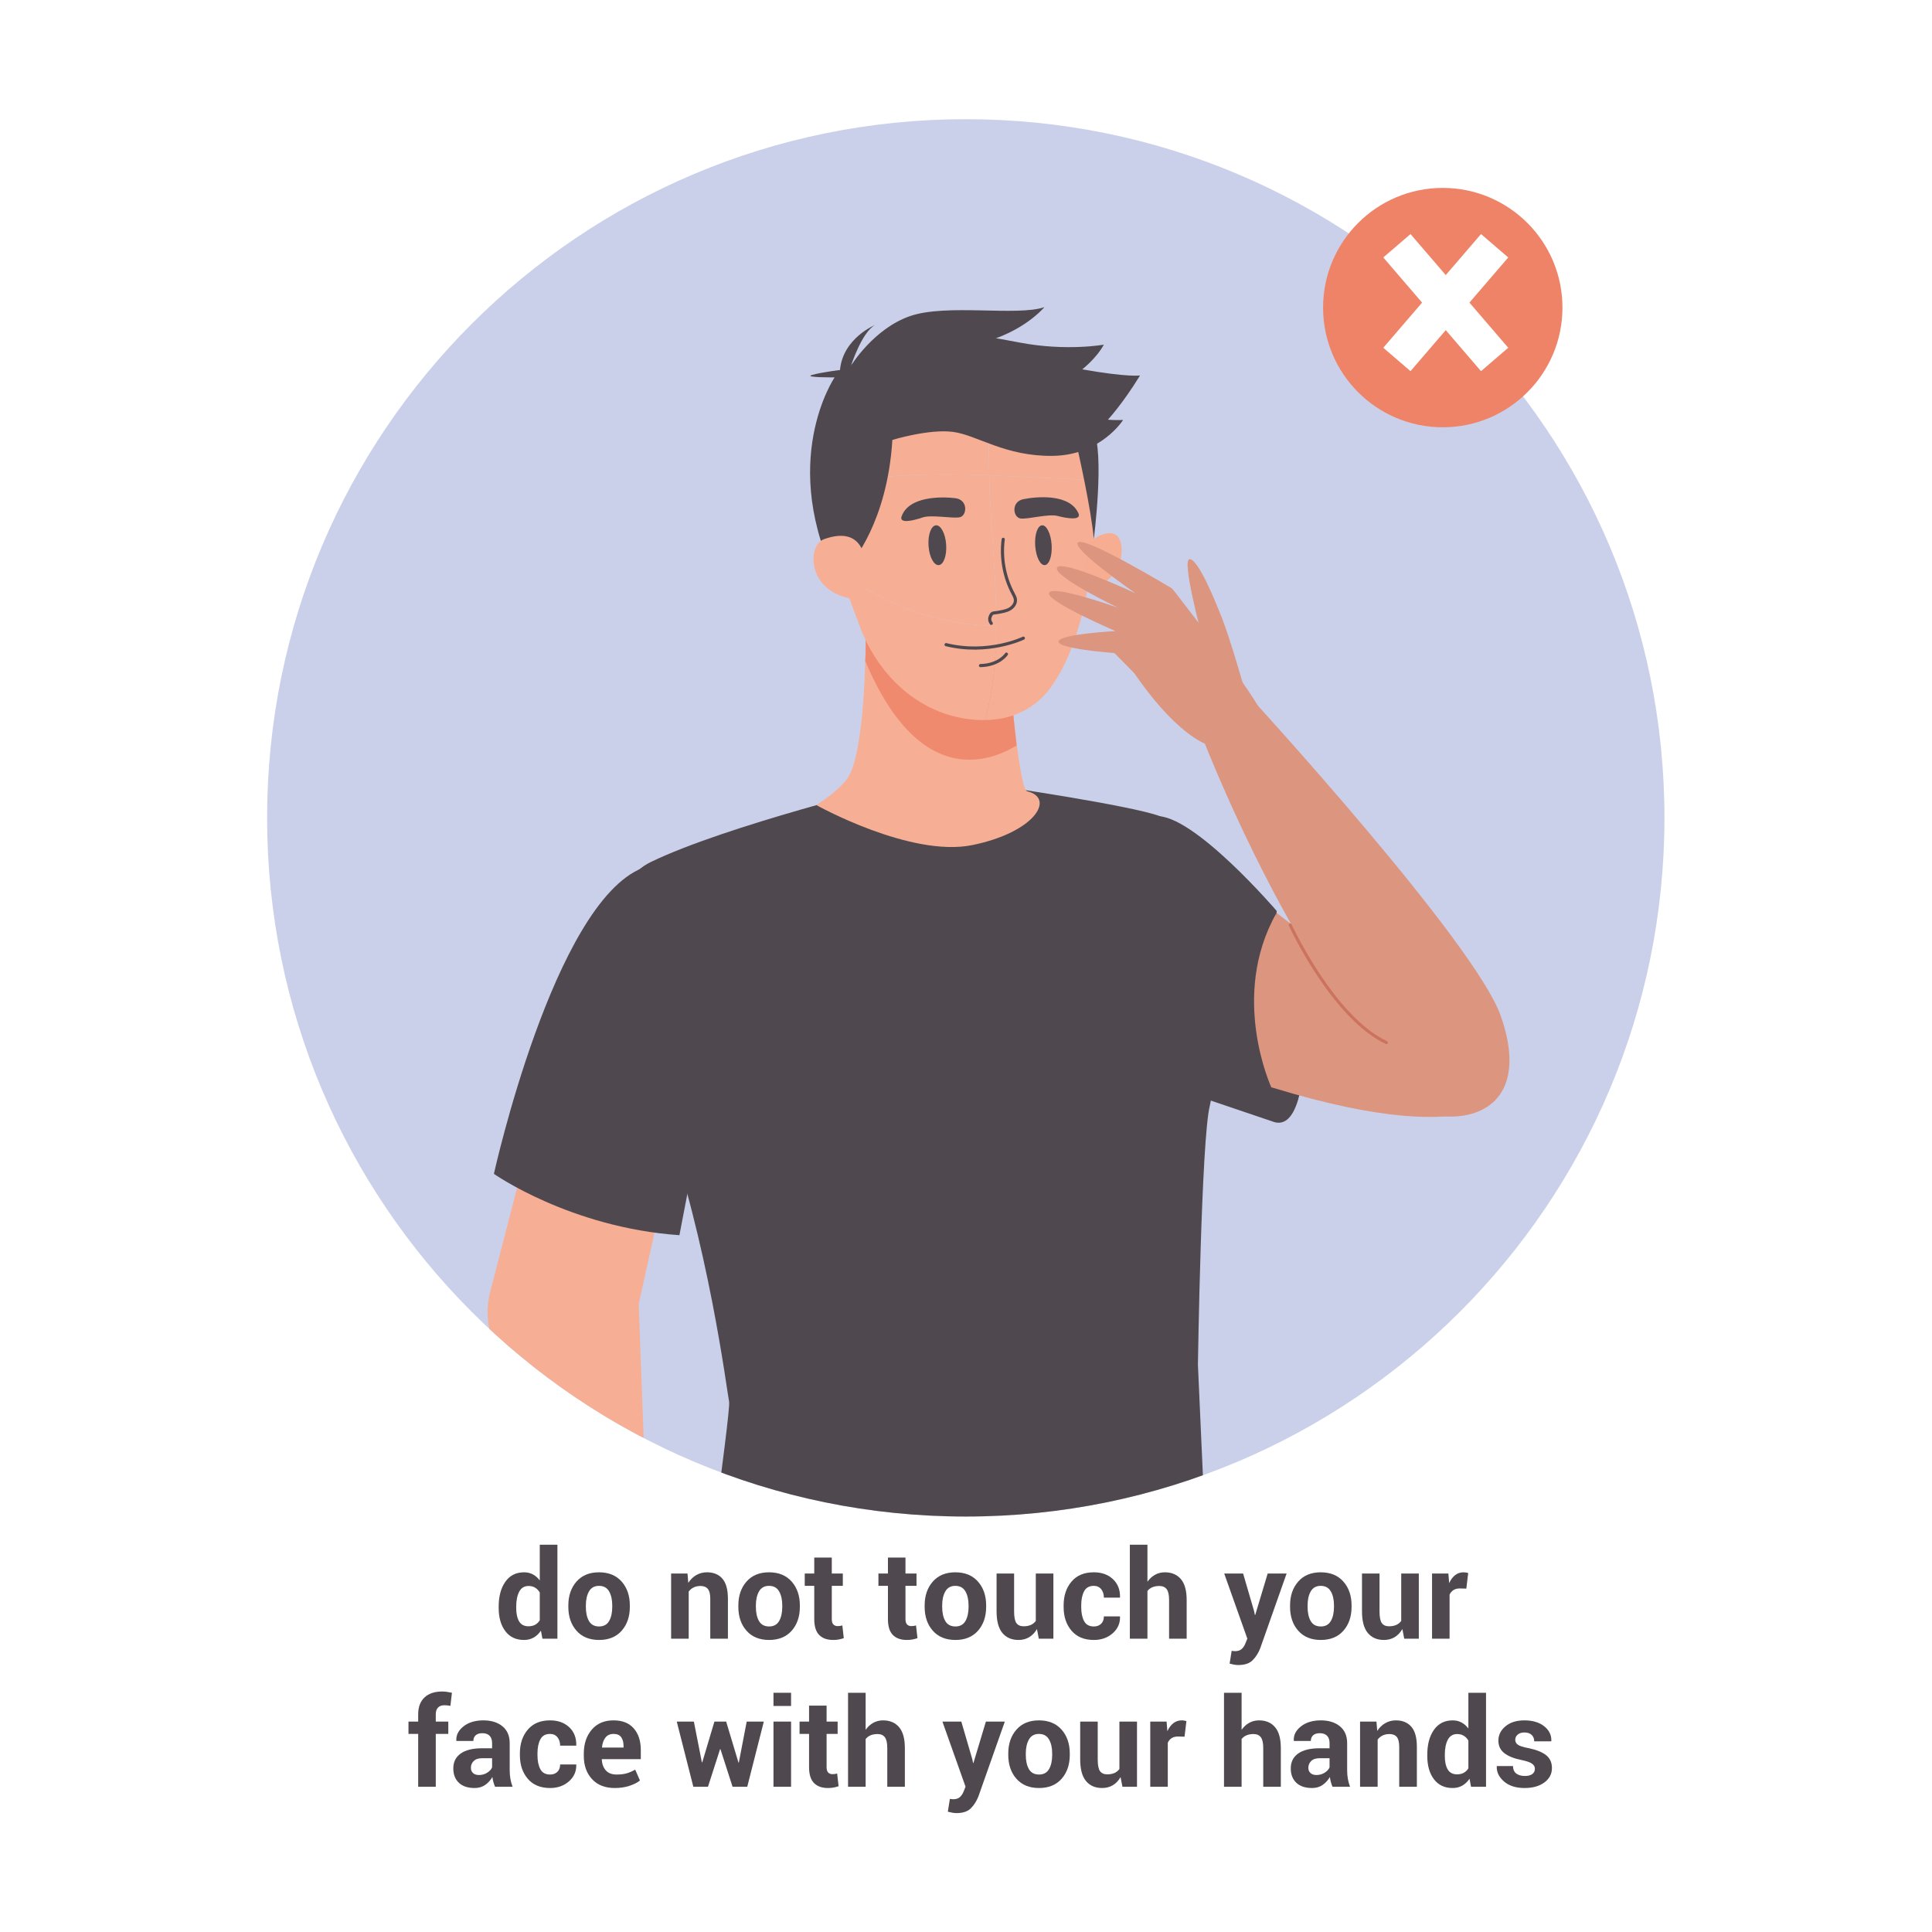 <?xml version="1.0" standalone="no"?>
<!DOCTYPE svg PUBLIC "-//W3C//DTD SVG 1.1//EN" "http://www.w3.org/Graphics/SVG/1.1/DTD/svg11.dtd">
<svg width="100%" height="100%" viewBox="0 0 8334 8334" version="1.1" xmlns="http://www.w3.org/2000/svg" xmlns:xlink="http://www.w3.org/1999/xlink" xml:space="preserve" style="fill-rule:evenodd;clip-rule:evenodd;stroke-linecap:round;stroke-linejoin:round;stroke-miterlimit:1.414;">
    <rect x="0" y="0" width="8334" height="8334" fill="#333333" stroke="none"/>
    <g transform="matrix(4.167,0,0,4.167,0,0)">
        <rect x="0" y="0" width="2000" height="2000" style="fill:white;fill-rule:nonzero;"/>
        <g>
            <clipPath id="_clip1">
                <path d="M276.511,846.646C276.511,447.198 600.328,123.381 999.776,123.381C1399.22,123.381 1723.04,447.198 1723.04,846.646C1723.04,1246.09 1399.22,1569.91 999.776,1569.91C600.328,1569.91 276.511,1246.09 276.511,846.646Z"/>
            </clipPath>
            <g clip-path="url(#_clip1)">
                <path d="M129.38,865.231C129.38,381.673 521.38,-10.328 1004.94,-10.328C1488.5,-10.328 1880.5,381.673 1880.5,865.231C1880.5,1348.79 1488.5,1740.79 1004.94,1740.79C521.38,1740.79 129.38,1348.79 129.38,865.231Z" style="fill:rgb(203,208,234);fill-rule:nonzero;"/>
                <path d="M709.92,1129.13L661.213,1349.96L676.287,1760.29L572.317,1775.33L506.927,1377.5C503.866,1364.25 504.044,1350.45 507.446,1337.28L573.765,1080.55L709.92,1129.13Z" style="fill:rgb(246,175,149);fill-rule:nonzero;"/>
                <path d="M1030.51,813.269C1030.51,813.269 1169.45,833.425 1200.85,844.921C1237.5,858.343 1263.31,1102.53 1252.47,1144.35C1243.58,1178.64 1240.08,1412.8 1240.08,1412.8L1252.63,1691.5C1252.63,1691.5 1091.33,1796.54 725.339,1708.26C720.923,1707.2 756.741,1461.15 754.778,1451.16C752.177,1437.92 733.439,1286.91 685.932,1153.17C666.429,1098.26 594.903,930.482 673.882,892.259C751.506,854.693 925.911,812.076 925.911,812.076L1030.51,813.269Z" style="fill:rgb(79,73,79);fill-rule:nonzero;"/>
                <path d="M845.043,833.402C845.043,833.402 868.065,819.131 877.454,805.414C895.731,778.713 895.97,668.518 895.97,668.518L1042.71,673.478C1042.71,673.478 1054.08,816.851 1063.22,819.076C1092.91,826.304 1071.16,861.667 1006.5,874.831C942.566,887.848 845.043,833.402 845.043,833.402Z" style="fill:rgb(246,175,149);fill-rule:nonzero;"/>
                <path d="M896.045,660.848C896.045,660.848 896.386,676.73 895.692,684.263C954.599,823.728 1031.45,784.086 1052.38,771.84C1049.09,743.769 1042.58,674.791 1042.58,674.791L896.045,660.848Z" style="fill:rgb(240,138,110);fill-rule:nonzero;"/>
                <path d="M665.147,898.51C573.238,934.845 511.288,1215.17 511.288,1215.17C511.288,1215.17 590.232,1270.79 703.333,1278.67L718.82,1198.13L665.147,898.51Z" style="fill:rgb(79,73,79);fill-rule:nonzero;"/>
                <path d="M1317,1160.87C1369.14,1181.52 1347.46,962.626 1347.46,962.626L1298.93,957.463L1291.71,1087.56L1317,1160.87Z" style="fill:rgb(79,73,79);fill-rule:nonzero;"/>
            </g>
        </g>
        <g>
            <clipPath id="_clip2">
                <path d="M276.511,846.646C276.511,447.198 600.328,123.381 999.776,123.381C1399.22,123.381 1723.04,447.198 1723.04,846.646C1723.04,1246.09 1399.22,1569.91 999.776,1569.91C600.328,1569.91 276.511,1246.09 276.511,846.646Z"/>
            </clipPath>
            <g clip-path="url(#_clip2)">
                <clipPath id="_clip3">
                    <path d="M1089.41,401.527C1067.49,382.475 1039.72,370.714 1012.44,365.306C965.346,355.971 919.554,365.682 886.34,401.895C859.048,431.65 851.345,469.235 851.613,502.883C851.987,549.634 867.751,588.788 867.751,588.788C874.379,606.487 881.007,624.187 887.635,641.887C908.928,705.031 960.306,746.066 1019.64,745.414C1054.88,745.027 1077.76,727.314 1090.11,708.244C1125.61,656.685 1136.77,561.923 1132.53,497.291C1130.08,459.958 1118.27,426.619 1089.41,401.527Z"/>
                </clipPath>
                <g clip-path="url(#_clip3)">
                    <path d="M1089.41,401.516C1067.49,382.473 1039.72,370.706 1012.43,365.301C1024.1,405.719 1023.32,450.306 1024.06,491.948C1060.19,494.189 1096.42,495.078 1132.53,497.284C1130.08,459.949 1118.27,426.609 1089.41,401.516Z" style="fill:rgb(246,175,149);"/>
                    <path d="M1012.43,365.301C965.339,355.97 919.551,365.671 886.339,401.885C859.04,431.645 851.337,469.233 851.614,502.873C907.922,490.978 966.749,489.708 1024.06,491.948C1023.32,450.306 1024.1,405.719 1012.43,365.301Z" style="fill:rgb(246,175,149);"/>
                    <path d="M1132.53,497.284C1096.42,495.078 1060.19,494.189 1024.06,491.948C1025.53,575.233 1042.27,664.28 1019.64,745.404C1054.87,745.024 1077.76,727.309 1090.1,708.232C1125.6,656.681 1136.76,561.918 1132.53,497.284Z" style="fill:rgb(246,175,149);"/>
                    <path d="M1024.06,491.948C966.749,489.708 907.922,490.978 851.614,502.873C851.984,549.631 867.747,588.778 867.747,588.778C907.969,622.753 967.545,647.362 1031.39,647.87C1031.56,595.823 1024.96,542.817 1024.06,491.948Z" style="fill:rgb(246,175,149);"/>
                    <path d="M1031.39,647.87C967.545,647.362 907.969,622.753 867.747,588.778C874.376,606.482 881.004,624.185 887.633,641.877C908.927,705.021 960.304,746.063 1019.64,745.404C1028.45,713.832 1031.3,681.047 1031.39,647.87Z" style="fill:rgb(246,175,149);"/>
                </g>
            </g>
        </g>
        <g>
            <clipPath id="_clip4">
                <path d="M276.511,846.646C276.511,447.198 600.328,123.381 999.776,123.381C1399.22,123.381 1723.04,447.198 1723.04,846.646C1723.04,1246.09 1399.22,1569.91 999.776,1569.91C600.328,1569.91 276.511,1246.09 276.511,846.646Z"/>
            </clipPath>
            <g clip-path="url(#_clip4)">
                <path d="M880.883,583.164C880.883,583.164 918.585,541.281 923.767,455.413C923.767,455.413 961.75,443.784 986.693,447.112C1011.64,450.441 1040.5,472.681 1090.15,471.896C1139.79,471.11 1162.62,434.772 1162.62,434.772C1162.62,434.772 1152.69,435.095 1146.88,434.456C1146.88,434.456 1162.08,418.233 1180.16,388.672C1180.16,388.672 1167.81,390.729 1120.35,382.337C1120.35,382.337 1134.89,371.103 1142.7,356.776C1142.7,356.776 1104.02,363.828 1055.71,354.637C1007.4,345.445 944.118,334.256 913.312,354.297C882.506,374.338 880.986,378.527 880.986,378.527C880.986,378.527 892.262,343.392 906.105,336.319C906.105,336.319 872.603,349.825 869.544,383.038C869.544,383.038 850.577,385.31 840.735,388.113C830.892,390.916 863.997,390.668 863.997,390.668C863.997,390.668 803.944,478.714 868.503,605.756L880.883,583.164Z" style="fill:rgb(79,73,79);fill-rule:nonzero;"/>
                <path d="M1038.53,558.287C1036.02,577.488 1039.65,597.444 1048.76,614.532C1049.81,616.498 1050.95,618.5 1051.16,620.717C1051.56,624.862 1048.51,628.693 1044.85,630.667C1041.18,632.641 1036.95,633.197 1032.87,634.003C1030.53,634.464 1027.27,634.091 1026.11,636.174C1024.07,639.818 1023.99,642.141 1026.15,645.292" style="fill:none;stroke-width:3.26px;stroke:rgb(79,73,79);"/>
                <path d="M1128.52,560.472C1128.52,560.472 1148.19,544.763 1157.44,555.94C1166.69,567.116 1160.2,607.694 1124.07,607.54C1124.07,607.54 1119.23,587.62 1128.52,560.472Z" style="fill:rgb(246,173,146);fill-rule:nonzero;"/>
                <path d="M880.986,378.527C880.986,378.527 904.087,340.457 941.924,327.269C979.762,314.081 1052.75,327.654 1081.13,317.962C1081.13,317.962 1059.66,344.17 1014.58,355.202C969.499,366.233 934.154,382.529 934.154,382.529L880.986,378.527Z" style="fill:rgb(79,73,79);fill-rule:nonzero;"/>
                <path d="M1115.39,464.333C1115.39,464.333 1129.48,526.019 1132.31,558.015C1132.31,558.015 1143.72,469.258 1131.77,445.199C1119.83,421.139 1115.39,464.333 1115.39,464.333Z" style="fill:rgb(79,73,79);fill-rule:nonzero;"/>
                <path d="M933.334,534.51C930.444,542.502 945.621,538.953 954.87,535.731C964.12,532.508 985.499,536.956 993.351,535.501C1001.2,534.046 1002.45,517.32 988.892,515.7C975.331,514.08 941.01,513.287 933.334,534.51Z" style="fill:rgb(79,73,79);fill-rule:nonzero;"/>
                <path d="M1116.4,531.346C1119.88,539.103 1104.48,536.684 1095.02,534.152C1085.56,531.62 1064.56,537.633 1056.62,536.762C1048.69,535.89 1046.21,519.302 1059.61,516.686C1073.01,514.07 1107.18,510.747 1116.4,531.346Z" style="fill:rgb(79,73,79);fill-rule:nonzero;"/>
                <path d="M979.461,563.777C978.681,552.399 973.964,543.455 968.924,543.801C963.885,544.146 960.431,553.65 961.211,565.028C961.991,576.406 966.708,585.349 971.748,585.004C976.787,584.659 980.241,575.155 979.461,563.777Z" style="fill:rgb(79,73,79);fill-rule:nonzero;"/>
                <path d="M1088.63,563.82C1087.85,552.442 1083.41,543.479 1078.72,543.801C1074.02,544.122 1070.85,553.607 1071.63,564.985C1072.41,576.363 1076.85,585.326 1081.54,585.004C1086.23,584.682 1089.41,575.198 1088.63,563.82Z" style="fill:rgb(79,73,79);fill-rule:nonzero;"/>
                <path d="M895.743,585.247C895.743,585.247 897.033,542.398 852.965,558.162C835.467,564.422 834.816,612.963 883.679,620.144C883.679,620.144 900.734,616.176 895.743,585.247Z" style="fill:rgb(246,175,149);fill-rule:nonzero;"/>
                <path d="M1059.39,660.62C1059.39,660.62 1023.26,678.172 979.375,667.331" style="fill:none;stroke-width:3.26px;stroke:rgb(79,73,79);"/>
                <path d="M1041.84,677.14C1041.84,677.14 1034.61,688.497 1015,689.013" style="fill:none;stroke-width:3.26px;stroke:rgb(79,73,79);"/>
                <path d="M1248.61,770.31C1248.61,770.31 1216.52,760.318 1171.41,692.668L1213.4,609.22C1213.4,609.22 1291.53,708.931 1304.15,734.318L1248.61,770.31Z" style="fill:rgb(220,149,127);fill-rule:nonzero;"/>
                <path d="M1213.4,609.22C1213.4,609.22 1124.55,555.682 1116.08,561.448C1107.61,567.214 1175.41,614.13 1175.41,614.13C1175.41,614.13 1099.5,578.74 1094.32,587.489C1089.14,596.239 1157.53,629.19 1157.53,629.19C1157.53,629.19 1090.68,605.256 1086.07,613.552C1081.46,621.849 1154.71,653.29 1154.71,653.29C1154.71,653.29 1096.66,656.372 1095.76,664.064C1094.86,671.755 1153.61,676.031 1153.61,676.031L1176.85,699.541L1213.4,609.22Z" style="fill:rgb(220,149,127);fill-rule:nonzero;"/>
                <path d="M1289.12,716.186C1289.12,716.186 1273.95,662.564 1264.94,639.679C1255.92,616.793 1240.06,579.074 1231.51,578.853C1222.96,578.632 1243.3,654.689 1243.3,654.689L1289.12,716.186Z" style="fill:rgb(220,149,127);fill-rule:nonzero;"/>
                <path d="M1294.3,721.86C1294.3,721.86 1526.63,975.146 1553.55,1051.58C1581.07,1129.72 1541.13,1157.72 1497.7,1155.76C1458.93,1154.01 1335.82,993.362 1243.12,759.532L1294.3,721.86Z" style="fill:rgb(220,149,127);fill-rule:nonzero;"/>
                <path d="M1548.15,1138.41C1548.15,1138.41 1499.24,1205.26 1190.52,1080.33C1190.52,1080.33 1157.75,959.612 1228.72,872.798L1369.44,982.251L1548.15,1138.41Z" style="fill:rgb(220,149,127);fill-rule:nonzero;"/>
                <path d="M1196.2,844.921C1234.92,841.823 1321.65,943.008 1321.65,943.008C1321.65,943.008 1313.91,1003.93 1317,1160.87L1158.51,1107.18L1196.2,844.921Z" style="fill:rgb(79,73,79);fill-rule:nonzero;"/>
                <path d="M1335.59,957.463C1335.59,957.463 1379.47,1052.97 1435.22,1079.3" style="fill:none;stroke-width:3.1px;stroke:rgb(203,115,94);"/>
                <path d="M1316.23,1126.02C1316.23,1126.02 1272.48,1031.87 1321.26,945.396L1329.39,1060.2L1325.52,1114.4L1316.23,1126.02Z" style="fill:rgb(220,149,127);fill-rule:nonzero;"/>
            </g>
        </g>
        <path d="M1617.45,318.427C1617.45,249.999 1561.98,194.527 1493.55,194.527C1425.12,194.527 1369.65,249.999 1369.65,318.427C1369.65,386.855 1425.12,442.327 1493.55,442.327C1561.98,442.327 1617.45,386.855 1617.45,318.427Z" style="fill:rgb(239,131,103);fill-rule:nonzero;"/>
        <path d="M1460.15,384.225L1431.96,360.002L1533.14,242.297L1561.33,266.52L1460.15,384.225Z" style="fill:white;fill-rule:nonzero;"/>
        <path d="M1533.14,384.225L1561.33,360.002L1460.15,242.297L1431.96,266.52L1533.14,384.225Z" style="fill:white;fill-rule:nonzero;"/>
        <path d="M534.378,1664.5C534.378,1670.4 535.382,1675.05 537.378,1678.44C539.375,1681.83 542.617,1683.52 547.106,1683.52C549.72,1683.52 552.007,1682.99 553.967,1681.94C555.915,1680.87 557.524,1679.32 558.771,1677.29L558.771,1648.53C557.524,1646.41 555.927,1644.75 554.003,1643.58C552.067,1642.39 549.805,1641.8 547.227,1641.8C542.775,1641.8 539.532,1643.77 537.475,1647.72C535.406,1651.67 534.378,1656.83 534.378,1663.19L534.378,1664.5ZM516.228,1663.19C516.228,1652.55 518.526,1643.95 523.125,1637.43C527.723,1630.9 534.196,1627.64 542.557,1627.64C545.921,1627.64 548.958,1628.37 551.656,1629.82C554.366,1631.27 556.726,1633.36 558.771,1636.05L558.771,1599.08L577.041,1599.08L577.041,1696.37L561.517,1696.37L559.956,1688.07C557.839,1691.19 555.322,1693.58 552.406,1695.22C549.502,1696.85 546.175,1697.68 542.424,1697.68C534.148,1697.68 527.723,1694.64 523.125,1688.58C518.526,1682.5 516.228,1674.48 516.228,1664.5L516.228,1663.19Z" style="fill:rgb(79,73,79);fill-rule:nonzero;"/>
        <path d="M606.479,1663.31C606.479,1669.47 607.568,1674.41 609.722,1678.12C611.888,1681.85 615.385,1683.71 620.2,1683.71C624.907,1683.71 628.343,1681.84 630.533,1678.1C632.711,1674.35 633.8,1669.42 633.8,1663.31L633.8,1662.01C633.8,1656.02 632.699,1651.13 630.497,1647.34C628.295,1643.57 624.822,1641.67 620.079,1641.67C615.385,1641.67 611.936,1643.58 609.758,1647.38C607.58,1651.18 606.479,1656.05 606.479,1662.01L606.479,1663.31ZM588.33,1662.01C588.33,1651.94 591.137,1643.7 596.751,1637.28C602.365,1630.85 610.145,1627.64 620.079,1627.64C630.061,1627.64 637.878,1630.84 643.528,1637.24C649.191,1643.65 652.01,1651.9 652.01,1662.01L652.01,1663.31C652.01,1673.47 649.191,1681.73 643.565,1688.11C637.926,1694.49 630.146,1697.68 620.2,1697.68C610.23,1697.68 602.414,1694.49 596.787,1688.11C591.149,1681.73 588.33,1673.47 588.33,1663.31L588.33,1662.01Z" style="fill:rgb(79,73,79);fill-rule:nonzero;"/>
        <path d="M711.697,1628.89L712.508,1638.56C714.746,1635.1 717.517,1632.42 720.796,1630.51C724.087,1628.6 727.766,1627.64 731.843,1627.64C738.655,1627.64 743.979,1629.83 747.803,1634.21C751.626,1638.61 753.538,1645.54 753.538,1655.01L753.538,1696.37L735.267,1696.37L735.267,1655.09C735.267,1650.26 734.432,1646.83 732.739,1644.83C731.057,1642.81 728.528,1641.8 725.164,1641.8C722.466,1641.8 720.082,1642.31 718.025,1643.33C715.969,1644.34 714.275,1645.75 712.944,1647.54L712.944,1696.37L694.734,1696.37L694.734,1628.89L711.697,1628.89Z" style="fill:rgb(79,73,79);fill-rule:nonzero;"/>
        <path d="M782.48,1663.31C782.48,1669.47 783.569,1674.41 785.723,1678.12C787.889,1681.85 791.385,1683.71 796.201,1683.71C800.908,1683.71 804.344,1681.84 806.534,1678.1C808.712,1674.35 809.801,1669.42 809.801,1663.31L809.801,1662.01C809.801,1656.02 808.7,1651.13 806.498,1647.34C804.296,1643.57 800.823,1641.67 796.08,1641.67C791.385,1641.67 787.937,1643.58 785.759,1647.38C783.581,1651.18 782.48,1656.05 782.48,1662.01L782.48,1663.31ZM764.331,1662.01C764.331,1651.94 767.138,1643.7 772.752,1637.28C778.366,1630.85 786.146,1627.64 796.08,1627.64C806.062,1627.64 813.878,1630.84 819.529,1637.24C825.192,1643.65 828.011,1651.9 828.011,1662.01L828.011,1663.31C828.011,1673.47 825.192,1681.73 819.565,1688.11C813.927,1694.49 806.147,1697.68 796.201,1697.68C786.231,1697.68 778.415,1694.49 772.788,1688.11C767.15,1681.73 764.331,1673.47 764.331,1663.31L764.331,1662.01Z" style="fill:rgb(79,73,79);fill-rule:nonzero;"/>
        <path d="M861.067,1612.36L861.067,1628.89L872.489,1628.89L872.489,1641.67L861.067,1641.67L861.067,1676.04C861.067,1678.66 861.623,1680.53 862.725,1681.64C863.826,1682.77 865.278,1683.34 867.056,1683.34C868.012,1683.34 868.847,1683.28 869.561,1683.18C870.263,1683.07 871.073,1682.9 871.993,1682.65L873.481,1695.81C871.654,1696.43 869.875,1696.9 868.157,1697.22C866.427,1697.52 864.539,1697.68 862.507,1697.68C856.227,1697.68 851.399,1695.96 848.011,1692.5C844.611,1689.05 842.917,1683.58 842.917,1676.1L842.917,1641.67L833.068,1641.67L833.068,1628.89L842.917,1628.89L842.917,1612.36L861.067,1612.36Z" style="fill:rgb(79,73,79);fill-rule:nonzero;"/>
        <path d="M937.343,1612.36L937.343,1628.89L948.765,1628.89L948.765,1641.67L937.343,1641.67L937.343,1676.04C937.343,1678.66 937.899,1680.53 939,1681.64C940.102,1682.77 941.553,1683.34 943.332,1683.34C944.288,1683.34 945.123,1683.28 945.837,1683.18C946.539,1683.07 947.349,1682.9 948.269,1682.65L949.757,1695.81C947.93,1696.43 946.151,1696.9 944.433,1697.22C942.703,1697.52 940.815,1697.68 938.783,1697.68C932.503,1697.68 927.675,1695.96 924.287,1692.5C920.887,1689.05 919.193,1683.58 919.193,1676.1L919.193,1641.67L909.344,1641.67L909.344,1628.89L919.193,1628.89L919.193,1612.36L937.343,1612.36Z" style="fill:rgb(79,73,79);fill-rule:nonzero;"/>
        <path d="M975.336,1663.31C975.336,1669.47 976.424,1674.41 978.578,1678.12C980.744,1681.85 984.241,1683.71 989.056,1683.71C993.763,1683.71 997.2,1681.84 999.39,1678.1C1001.57,1674.35 1002.66,1669.42 1002.66,1663.31L1002.66,1662.01C1002.66,1656.02 1001.56,1651.13 999.353,1647.34C997.151,1643.57 993.679,1641.67 988.935,1641.67C984.241,1641.67 980.792,1643.58 978.615,1647.38C976.437,1651.18 975.336,1656.05 975.336,1662.01L975.336,1663.31ZM957.186,1662.01C957.186,1651.94 959.993,1643.7 965.607,1637.28C971.222,1630.85 979.002,1627.64 988.935,1627.64C998.918,1627.64 1006.73,1630.84 1012.38,1637.24C1018.05,1643.65 1020.87,1651.9 1020.87,1662.01L1020.87,1663.31C1020.87,1673.47 1018.05,1681.73 1012.42,1688.11C1006.78,1694.49 999.002,1697.68 989.056,1697.68C979.086,1697.68 971.27,1694.49 965.644,1688.11C960.005,1681.73 957.186,1673.47 957.186,1663.31L957.186,1662.01Z" style="fill:rgb(79,73,79);fill-rule:nonzero;"/>
        <path d="M1073.44,1686.39C1071.36,1690.01 1068.72,1692.79 1065.51,1694.75C1062.32,1696.7 1058.59,1697.68 1054.36,1697.68C1047.24,1697.68 1041.68,1695.27 1037.67,1690.44C1033.66,1685.63 1031.65,1678.14 1031.65,1668L1031.65,1628.89L1049.8,1628.89L1049.8,1668.12C1049.8,1674.02 1050.6,1678.06 1052.2,1680.25C1053.8,1682.43 1056.28,1683.52 1059.66,1683.52C1062.56,1683.52 1065.05,1683.05 1067.14,1682.12C1069.22,1681.19 1070.92,1679.81 1072.25,1677.97L1072.25,1628.89L1090.46,1628.89L1090.46,1696.37L1075.38,1696.37L1073.44,1686.39Z" style="fill:rgb(79,73,79);fill-rule:nonzero;"/>
        <path d="M1132.38,1683.71C1135.53,1683.71 1138.05,1682.76 1139.93,1680.87C1141.8,1678.98 1142.73,1676.45 1142.73,1673.3L1159.32,1673.3L1159.44,1673.67C1159.61,1680.48 1157.08,1686.19 1151.84,1690.79C1146.61,1695.38 1140.11,1697.68 1132.38,1697.68C1122.39,1697.68 1114.69,1694.49 1109.24,1688.11C1103.8,1681.73 1101.07,1673.56 1101.07,1663.63L1101.07,1661.75C1101.07,1651.86 1103.78,1643.7 1109.21,1637.28C1114.64,1630.85 1122.32,1627.64 1132.26,1627.64C1140.48,1627.64 1147.11,1630 1152.15,1634.75C1157.18,1639.49 1159.61,1645.72 1159.44,1653.46L1159.32,1653.84L1142.73,1653.84C1142.73,1650.34 1141.8,1647.44 1139.96,1645.13C1138.11,1642.83 1135.53,1641.67 1132.26,1641.67C1127.56,1641.67 1124.22,1643.56 1122.25,1647.32C1120.26,1651.08 1119.28,1655.9 1119.28,1661.75L1119.28,1663.63C1119.28,1669.62 1120.26,1674.46 1122.25,1678.16C1124.22,1681.86 1127.6,1683.71 1132.38,1683.71Z" style="fill:rgb(79,73,79);fill-rule:nonzero;"/>
        <path d="M1187.83,1637.43C1189.96,1634.36 1192.55,1631.95 1195.63,1630.22C1198.71,1628.5 1202.12,1627.64 1205.86,1627.64C1212.89,1627.64 1218.4,1629.98 1222.42,1634.65C1226.43,1639.33 1228.43,1646.56 1228.43,1656.33L1228.43,1696.37L1210.23,1696.37L1210.23,1656.2C1210.23,1650.96 1209.38,1647.26 1207.7,1645.07C1206.01,1642.89 1203.49,1641.8 1200.12,1641.8C1197.34,1641.8 1194.91,1642.25 1192.85,1643.13C1190.79,1644.03 1189.12,1645.31 1187.83,1646.97L1187.83,1696.37L1169.62,1696.37L1169.62,1599.08L1187.83,1599.08L1187.83,1637.43Z" style="fill:rgb(79,73,79);fill-rule:nonzero;"/>
        <path d="M1298.29,1668.06L1299.04,1671.8L1299.4,1671.8L1312.31,1628.89L1331.9,1628.89L1304.52,1706.47C1302.61,1711.3 1300,1715.37 1296.73,1718.67C1293.43,1721.97 1288.51,1723.63 1281.94,1723.63C1280.4,1723.63 1278.97,1723.5 1277.67,1723.26C1276.36,1723 1274.76,1722.65 1272.9,1722.19L1275.02,1708.91C1275.56,1708.99 1276.14,1709.07 1276.76,1709.16C1277.39,1709.24 1277.95,1709.28 1278.44,1709.28C1281.44,1709.28 1283.75,1708.54 1285.38,1707.07C1287,1705.59 1288.24,1703.75 1289.11,1701.55L1291.23,1696.31L1267.29,1628.89L1286.86,1628.89L1298.29,1668.06Z" style="fill:rgb(79,73,79);fill-rule:nonzero;"/>
        <path d="M1353.61,1663.31C1353.61,1669.47 1354.69,1674.41 1356.85,1678.12C1359.01,1681.85 1362.51,1683.71 1367.33,1683.71C1372.03,1683.71 1375.47,1681.84 1377.66,1678.1C1379.84,1674.35 1380.93,1669.42 1380.93,1663.31L1380.93,1662.01C1380.93,1656.02 1379.83,1651.13 1377.62,1647.34C1375.42,1643.57 1371.95,1641.67 1367.21,1641.67C1362.51,1641.67 1359.06,1643.58 1356.88,1647.38C1354.71,1651.18 1353.61,1656.05 1353.61,1662.01L1353.61,1663.31ZM1335.46,1662.01C1335.46,1651.94 1338.26,1643.7 1343.88,1637.28C1349.49,1630.85 1357.27,1627.64 1367.21,1627.64C1377.19,1627.64 1385,1630.84 1390.65,1637.24C1396.32,1643.65 1399.14,1651.9 1399.14,1662.01L1399.14,1663.31C1399.14,1673.47 1396.32,1681.73 1390.69,1688.11C1385.05,1694.49 1377.27,1697.68 1367.33,1697.68C1357.36,1697.68 1349.54,1694.49 1343.91,1688.11C1338.28,1681.73 1335.46,1673.47 1335.46,1663.31L1335.46,1662.01Z" style="fill:rgb(79,73,79);fill-rule:nonzero;"/>
        <path d="M1451.72,1686.39C1449.64,1690.01 1447,1692.79 1443.8,1694.75C1440.6,1696.7 1436.87,1697.68 1432.64,1697.68C1425.53,1697.68 1419.96,1695.27 1415.95,1690.44C1411.94,1685.63 1409.93,1678.14 1409.93,1668L1409.93,1628.89L1428.08,1628.89L1428.08,1668.12C1428.08,1674.02 1428.88,1678.06 1430.49,1680.25C1432.08,1682.43 1434.56,1683.52 1437.94,1683.52C1440.84,1683.52 1443.34,1683.05 1445.42,1682.12C1447.5,1681.19 1449.2,1679.81 1450.54,1677.97L1450.54,1628.89L1468.75,1628.89L1468.75,1696.37L1453.66,1696.37L1451.72,1686.39Z" style="fill:rgb(79,73,79);fill-rule:nonzero;"/>
        <path d="M1517.94,1644.54L1511.28,1644.35C1508.56,1644.35 1506.35,1644.91 1504.6,1646.04C1502.85,1647.16 1501.52,1648.75 1500.6,1650.78L1500.6,1696.37L1482.45,1696.37L1482.45,1628.89L1499.36,1628.89L1500.17,1638.86C1501.75,1635.33 1503.8,1632.58 1506.31,1630.6C1508.83,1628.62 1511.73,1627.64 1515.01,1627.64C1515.93,1627.64 1516.77,1627.72 1517.54,1627.86C1518.31,1628.01 1519.09,1628.18 1519.88,1628.38L1517.94,1644.54Z" style="fill:rgb(79,73,79);fill-rule:nonzero;"/>
        <path d="M432.898,1849.65L432.898,1794.95L422.856,1794.95L422.856,1782.17L432.898,1782.17L432.898,1774.68C432.898,1767.12 435.076,1761.28 439.444,1757.18C443.812,1753.09 449.947,1751.04 457.848,1751.04C459.384,1751.04 460.957,1751.16 462.554,1751.39C464.152,1751.62 465.918,1751.93 467.83,1752.35L466.269,1765.88C465.265,1765.73 464.297,1765.57 463.365,1765.45C462.433,1765.33 461.345,1765.27 460.098,1765.27C457.134,1765.27 454.908,1766.08 453.383,1767.7C451.871,1769.32 451.108,1771.64 451.108,1774.68L451.108,1782.17L464.079,1782.17L464.079,1794.95L451.108,1794.95L451.108,1849.65L432.898,1849.65Z" style="fill:rgb(79,73,79);fill-rule:nonzero;"/>
        <path d="M495.828,1837.49C498.986,1837.49 501.818,1836.7 504.31,1835.12C506.803,1833.53 508.509,1831.7 509.416,1829.62L509.416,1820.09L499.192,1820.09C495.32,1820.09 492.404,1821.04 490.432,1822.96C488.46,1824.87 487.468,1827.22 487.468,1830C487.468,1832.28 488.206,1834.11 489.682,1835.46C491.158,1836.81 493.203,1837.49 495.828,1837.49ZM512.477,1849.65C511.812,1848.11 511.243,1846.49 510.759,1844.78C510.287,1843.08 509.936,1841.34 509.731,1839.54C507.867,1842.82 505.387,1845.56 502.314,1847.71C499.228,1849.88 495.574,1850.95 491.339,1850.95C484.261,1850.95 478.816,1849.14 474.993,1845.5C471.169,1841.87 469.258,1836.91 469.258,1830.63C469.258,1824.01 471.799,1818.89 476.892,1815.25C481.986,1811.62 489.416,1809.79 499.192,1809.79L509.416,1809.79L509.416,1804.43C509.416,1801.19 508.569,1798.67 506.863,1796.88C505.157,1795.09 502.628,1794.2 499.253,1794.2C496.3,1794.2 494.026,1794.92 492.428,1796.35C490.819,1797.79 490.021,1799.75 490.021,1802.24L472.5,1802.24L472.379,1801.88C472.077,1796.18 474.569,1791.26 479.833,1787.12C485.084,1782.99 491.956,1780.92 500.438,1780.92C508.545,1780.92 515.103,1782.95 520.112,1787.03C525.134,1791.11 527.638,1796.94 527.638,1804.55L527.638,1832.43C527.638,1835.6 527.868,1838.56 528.352,1841.35C528.824,1844.14 529.586,1846.9 530.627,1849.65L512.477,1849.65Z" style="fill:rgb(79,73,79);fill-rule:nonzero;"/>
        <path d="M569.491,1836.99C572.649,1836.99 575.165,1836.04 577.041,1834.15C578.916,1832.26 579.848,1829.73 579.848,1826.57L596.437,1826.57L596.558,1826.95C596.727,1833.76 594.198,1839.47 588.959,1844.07C583.72,1848.66 577.222,1850.95 569.491,1850.95C559.509,1850.95 551.801,1847.77 546.356,1841.38C540.911,1835.01 538.189,1826.84 538.189,1816.91L538.189,1815.03C538.189,1805.13 540.899,1796.98 546.32,1790.55C551.753,1784.13 559.436,1780.92 569.37,1780.92C577.597,1780.92 584.228,1783.28 589.261,1788.02C594.295,1792.77 596.727,1799 596.558,1806.74L596.437,1807.12L579.848,1807.12C579.848,1803.62 578.916,1800.72 577.077,1798.41C575.226,1796.11 572.649,1794.95 569.37,1794.95C564.675,1794.95 561.336,1796.83 559.363,1800.6C557.379,1804.36 556.399,1809.17 556.399,1815.03L556.399,1816.91C556.399,1822.9 557.379,1827.74 559.363,1831.44C561.336,1835.14 564.711,1836.99 569.491,1836.99Z" style="fill:rgb(79,73,79);fill-rule:nonzero;"/>
        <path d="M635.228,1794.95C631.562,1794.95 628.755,1796.2 626.77,1798.72C624.798,1801.24 623.6,1804.58 623.189,1808.74L623.31,1809.04L645.513,1809.04L645.513,1807.67C645.513,1803.72 644.702,1800.62 643.081,1798.35C641.459,1796.08 638.846,1794.95 635.228,1794.95ZM636.414,1850.95C626.347,1850.95 618.494,1847.87 612.831,1841.7C607.181,1835.52 604.35,1827.57 604.35,1817.84L604.35,1815.35C604.35,1805.24 607.096,1796.97 612.59,1790.52C618.071,1784.08 625.621,1780.87 635.228,1780.92C644.29,1780.92 651.248,1783.69 656.088,1789.25C660.927,1794.79 663.359,1802.27 663.359,1811.67L663.359,1821.08L623.128,1821.08L622.935,1821.46C623.225,1826.08 624.629,1829.82 627.145,1832.68C629.662,1835.55 633.401,1836.99 638.35,1836.99C642.415,1836.99 645.888,1836.57 648.731,1835.75C651.574,1834.91 654.515,1833.64 657.552,1831.93L662.488,1843.16C659.778,1845.36 656.124,1847.22 651.502,1848.72C646.892,1850.2 641.858,1850.95 636.414,1850.95Z" style="fill:rgb(79,73,79);fill-rule:nonzero;"/>
        <path d="M764.452,1824.58L764.827,1824.58L772.994,1782.17L790.708,1782.17L773.55,1849.65L758.341,1849.65L745.806,1810.72L745.431,1810.72L732.896,1849.65L717.735,1849.65L700.578,1782.17L718.292,1782.17L726.592,1824.38L726.967,1824.38L739.563,1782.17L751.723,1782.17L764.452,1824.58Z" style="fill:rgb(79,73,79);fill-rule:nonzero;"/>
        <path d="M818.912,1849.65L800.702,1849.65L800.702,1782.17L818.912,1782.17L818.912,1849.65ZM818.912,1766.02L800.702,1766.02L800.702,1752.35L818.912,1752.35L818.912,1766.02Z" style="fill:rgb(79,73,79);fill-rule:nonzero;"/>
        <path d="M855.695,1765.64L855.695,1782.17L867.117,1782.17L867.117,1794.95L855.695,1794.95L855.695,1829.32C855.695,1831.93 856.251,1833.81 857.352,1834.92C858.453,1836.05 859.905,1836.62 861.684,1836.62C862.64,1836.62 863.475,1836.56 864.189,1836.46C864.89,1836.35 865.701,1836.18 866.621,1835.93L868.109,1849.09C866.282,1849.71 864.503,1850.18 862.785,1850.49C861.055,1850.8 859.167,1850.95 857.135,1850.95C850.855,1850.95 846.027,1849.24 842.639,1845.78C839.239,1842.33 837.545,1836.86 837.545,1829.38L837.545,1794.95L827.696,1794.95L827.696,1782.17L837.545,1782.17L837.545,1765.64L855.695,1765.64Z" style="fill:rgb(79,73,79);fill-rule:nonzero;"/>
        <path d="M896.107,1790.71C898.237,1787.64 900.826,1785.23 903.912,1783.5C906.985,1781.78 910.397,1780.92 914.136,1780.92C921.166,1780.92 926.683,1783.26 930.7,1787.93C934.705,1792.61 936.714,1799.83 936.714,1809.61L936.714,1849.65L918.504,1849.65L918.504,1809.48C918.504,1804.24 917.657,1800.54 915.975,1798.35C914.293,1796.17 911.764,1795.08 908.401,1795.08C905.618,1795.08 903.186,1795.53 901.129,1796.41C899.072,1797.31 897.402,1798.59 896.107,1800.25L896.107,1849.65L877.897,1849.65L877.897,1752.35L896.107,1752.35L896.107,1790.71Z" style="fill:rgb(79,73,79);fill-rule:nonzero;"/>
        <path d="M1006.58,1821.33L1007.33,1825.07L1007.69,1825.07L1020.6,1782.17L1040.19,1782.17L1012.81,1859.75C1010.9,1864.58 1008.29,1868.64 1005.02,1871.95C1001.72,1875.25 996.8,1876.91 990.23,1876.91C988.693,1876.91 987.266,1876.78 985.959,1876.53C984.652,1876.28 983.055,1875.93 981.192,1875.47L983.309,1862.18C983.854,1862.27 984.434,1862.35 985.052,1862.44C985.681,1862.52 986.237,1862.56 986.733,1862.56C989.734,1862.56 992.045,1861.82 993.666,1860.34C995.288,1858.87 996.534,1857.03 997.405,1854.83L999.523,1849.59L975.578,1782.17L995.155,1782.17L1006.58,1821.33Z" style="fill:rgb(79,73,79);fill-rule:nonzero;"/>
        <path d="M1061.9,1816.59C1061.9,1822.75 1062.98,1827.69 1065.14,1831.4C1067.3,1835.13 1070.8,1836.99 1075.62,1836.99C1080.32,1836.99 1083.76,1835.12 1085.95,1831.38C1088.13,1827.63 1089.22,1822.7 1089.22,1816.59L1089.22,1815.29C1089.22,1809.3 1088.12,1804.41 1085.91,1800.62C1083.71,1796.85 1080.24,1794.95 1075.5,1794.95C1070.8,1794.95 1067.35,1796.86 1065.18,1800.66C1063,1804.46 1061.9,1809.33 1061.9,1815.29L1061.9,1816.59ZM1043.75,1815.29C1043.75,1805.22 1046.55,1796.98 1052.17,1790.55C1057.78,1784.13 1065.56,1780.92 1075.5,1780.92C1085.48,1780.92 1093.29,1784.12 1098.95,1790.52C1104.61,1796.93 1107.43,1805.18 1107.43,1815.29L1107.43,1816.59C1107.43,1826.74 1104.61,1835.01 1098.98,1841.38C1093.34,1847.77 1085.56,1850.95 1075.62,1850.95C1065.65,1850.95 1057.83,1847.77 1052.2,1841.38C1046.57,1835.01 1043.75,1826.74 1043.75,1816.59L1043.75,1815.29Z" style="fill:rgb(79,73,79);fill-rule:nonzero;"/>
        <path d="M1160,1839.67C1157.92,1843.28 1155.28,1846.07 1152.07,1848.03C1148.88,1849.97 1145.15,1850.95 1140.92,1850.95C1133.8,1850.95 1128.24,1848.55 1124.23,1843.72C1120.22,1838.9 1118.21,1831.41 1118.21,1821.27L1118.21,1782.17L1136.36,1782.17L1136.36,1821.4C1136.36,1827.3 1137.16,1831.34 1138.76,1833.53C1140.36,1835.71 1142.84,1836.8 1146.22,1836.8C1149.12,1836.8 1151.61,1836.33 1153.7,1835.39C1155.78,1834.46 1157.48,1833.08 1158.81,1831.24L1158.81,1782.17L1177.02,1782.17L1177.02,1849.65L1161.94,1849.65L1160,1839.67Z" style="fill:rgb(79,73,79);fill-rule:nonzero;"/>
        <path d="M1226.23,1797.81L1219.57,1797.63C1216.86,1797.63 1214.64,1798.19 1212.89,1799.31C1211.14,1800.44 1209.81,1802.02 1208.89,1804.06L1208.89,1849.65L1190.74,1849.65L1190.74,1782.17L1207.65,1782.17L1208.46,1792.14C1210.04,1788.61 1212.09,1785.86 1214.61,1783.87C1217.12,1781.9 1220.03,1780.92 1223.3,1780.92C1224.22,1780.92 1225.06,1780.99 1225.83,1781.14C1226.6,1781.29 1227.38,1781.45 1228.17,1781.66L1226.23,1797.81Z" style="fill:rgb(79,73,79);fill-rule:nonzero;"/>
        <path d="M1285.3,1790.71C1287.43,1787.64 1290.02,1785.23 1293.11,1783.5C1296.18,1781.78 1299.59,1780.92 1303.33,1780.92C1310.36,1780.92 1315.88,1783.26 1319.9,1787.93C1323.9,1792.61 1325.91,1799.83 1325.91,1809.61L1325.91,1849.65L1307.7,1849.65L1307.7,1809.48C1307.7,1804.24 1306.85,1800.54 1305.17,1798.35C1303.49,1796.17 1300.96,1795.08 1297.6,1795.08C1294.81,1795.08 1292.38,1795.53 1290.32,1796.41C1288.27,1797.31 1286.6,1798.59 1285.3,1800.25L1285.3,1849.65L1267.09,1849.65L1267.09,1752.35L1285.3,1752.35L1285.3,1790.71Z" style="fill:rgb(79,73,79);fill-rule:nonzero;"/>
        <path d="M1362.76,1837.49C1365.92,1837.49 1368.75,1836.7 1371.25,1835.12C1373.74,1833.53 1375.45,1831.7 1376.35,1829.62L1376.35,1820.09L1366.13,1820.09C1362.26,1820.09 1359.34,1821.04 1357.37,1822.96C1355.4,1824.87 1354.4,1827.22 1354.4,1830C1354.4,1832.28 1355.14,1834.11 1356.62,1835.46C1358.09,1836.81 1360.14,1837.49 1362.76,1837.49ZM1379.41,1849.65C1378.75,1848.11 1378.18,1846.49 1377.7,1844.78C1377.22,1843.08 1376.87,1841.34 1376.67,1839.54C1374.8,1842.82 1372.32,1845.56 1369.25,1847.71C1366.16,1849.88 1362.51,1850.95 1358.28,1850.95C1351.2,1850.95 1345.75,1849.14 1341.93,1845.5C1338.11,1841.87 1336.19,1836.91 1336.19,1830.63C1336.19,1824.01 1338.73,1818.89 1343.83,1815.25C1348.92,1811.62 1356.35,1809.79 1366.13,1809.79L1376.35,1809.79L1376.35,1804.43C1376.35,1801.19 1375.51,1798.67 1373.8,1796.88C1372.09,1795.09 1369.56,1794.2 1366.19,1794.2C1363.24,1794.2 1360.96,1794.92 1359.36,1796.35C1357.76,1797.79 1356.96,1799.75 1356.96,1802.24L1339.44,1802.24L1339.32,1801.88C1339.01,1796.18 1341.51,1791.26 1346.77,1787.12C1352.02,1782.99 1358.89,1780.92 1367.37,1780.92C1375.48,1780.92 1382.04,1782.95 1387.05,1787.03C1392.07,1791.11 1394.57,1796.94 1394.57,1804.55L1394.57,1832.43C1394.57,1835.6 1394.8,1838.56 1395.29,1841.35C1395.76,1844.14 1396.52,1846.9 1397.56,1849.65L1379.41,1849.65Z" style="fill:rgb(79,73,79);fill-rule:nonzero;"/>
        <path d="M1424.9,1782.17L1425.71,1791.84C1427.95,1788.38 1430.72,1785.7 1434,1783.79C1437.29,1781.88 1440.96,1780.92 1445.04,1780.92C1451.85,1780.92 1457.18,1783.11 1461,1787.49C1464.82,1791.88 1466.74,1798.82 1466.74,1808.29L1466.74,1849.65L1448.47,1849.65L1448.47,1808.36C1448.47,1803.54 1447.63,1800.11 1445.94,1798.1C1444.26,1796.08 1441.73,1795.08 1438.36,1795.08C1435.66,1795.08 1433.28,1795.59 1431.22,1796.6C1429.17,1797.62 1427.47,1799.02 1426.14,1800.81L1426.14,1849.65L1407.93,1849.65L1407.93,1782.17L1424.9,1782.17Z" style="fill:rgb(79,73,79);fill-rule:nonzero;"/>
        <path d="M1495.67,1817.78C1495.67,1823.68 1496.67,1828.33 1498.67,1831.72C1500.66,1835.1 1503.91,1836.8 1508.4,1836.8C1511.01,1836.8 1513.3,1836.27 1515.26,1835.21C1517.2,1834.15 1518.81,1832.6 1520.06,1830.57L1520.06,1801.81C1518.81,1799.69 1517.22,1798.03 1515.29,1796.86C1513.36,1795.67 1511.09,1795.08 1508.52,1795.08C1504.06,1795.08 1500.82,1797.05 1498.76,1801C1496.7,1804.95 1495.67,1810.11 1495.67,1816.47L1495.67,1817.78ZM1477.52,1816.47C1477.52,1805.82 1479.82,1797.23 1484.41,1790.71C1489.01,1784.18 1495.49,1780.92 1503.85,1780.92C1507.21,1780.92 1510.25,1781.65 1512.94,1783.1C1515.66,1784.55 1518.01,1786.63 1520.06,1789.33L1520.06,1752.35L1538.33,1752.35L1538.33,1849.65L1522.81,1849.65L1521.25,1841.35C1519.13,1844.47 1516.61,1846.85 1513.7,1848.5C1510.79,1850.13 1507.46,1850.95 1503.71,1850.95C1495.44,1850.95 1489.01,1847.92 1484.41,1841.86C1479.82,1835.78 1477.52,1827.76 1477.52,1817.78L1477.52,1816.47Z" style="fill:rgb(79,73,79);fill-rule:nonzero;"/>
        <path d="M1588.92,1830.94C1588.92,1828.95 1587.95,1827.23 1586.01,1825.79C1584.08,1824.36 1580.5,1823.1 1575.26,1822.01C1567.36,1820.44 1561.36,1818.04 1557.27,1814.85C1553.16,1811.64 1551.12,1807.3 1551.12,1801.81C1551.12,1796.03 1553.58,1791.11 1558.48,1787.03C1563.39,1782.95 1569.91,1780.92 1578.07,1780.92C1586.58,1780.92 1593.42,1782.95 1598.55,1787.03C1603.69,1791.11 1606.15,1796.18 1605.94,1802.24L1605.82,1802.62L1588.23,1802.62C1588.23,1799.92 1587.36,1797.72 1585.62,1796.01C1583.86,1794.3 1581.34,1793.46 1578.07,1793.46C1575.15,1793.46 1572.85,1794.18 1571.14,1795.64C1569.44,1797.09 1568.58,1798.88 1568.58,1801C1568.58,1803.08 1569.46,1804.77 1571.23,1806.08C1573,1807.4 1576.59,1808.57 1582,1809.61C1590.26,1811.27 1596.43,1813.71 1600.49,1816.93C1604.54,1820.16 1606.57,1824.6 1606.57,1830.25C1606.57,1836.33 1603.97,1841.29 1598.77,1845.16C1593.58,1849.02 1586.72,1850.95 1578.19,1850.95C1569.21,1850.95 1562.11,1848.68 1556.89,1844.13C1551.68,1839.58 1549.18,1834.39 1549.44,1828.57L1549.56,1828.2L1566.22,1828.2C1566.34,1831.81 1567.53,1834.43 1569.76,1836.05C1572.02,1837.67 1574.94,1838.48 1578.56,1838.48C1581.92,1838.48 1584.5,1837.8 1586.27,1836.46C1588.04,1835.1 1588.92,1833.27 1588.92,1830.94Z" style="fill:rgb(79,73,79);fill-rule:nonzero;"/>
    </g>
</svg>
